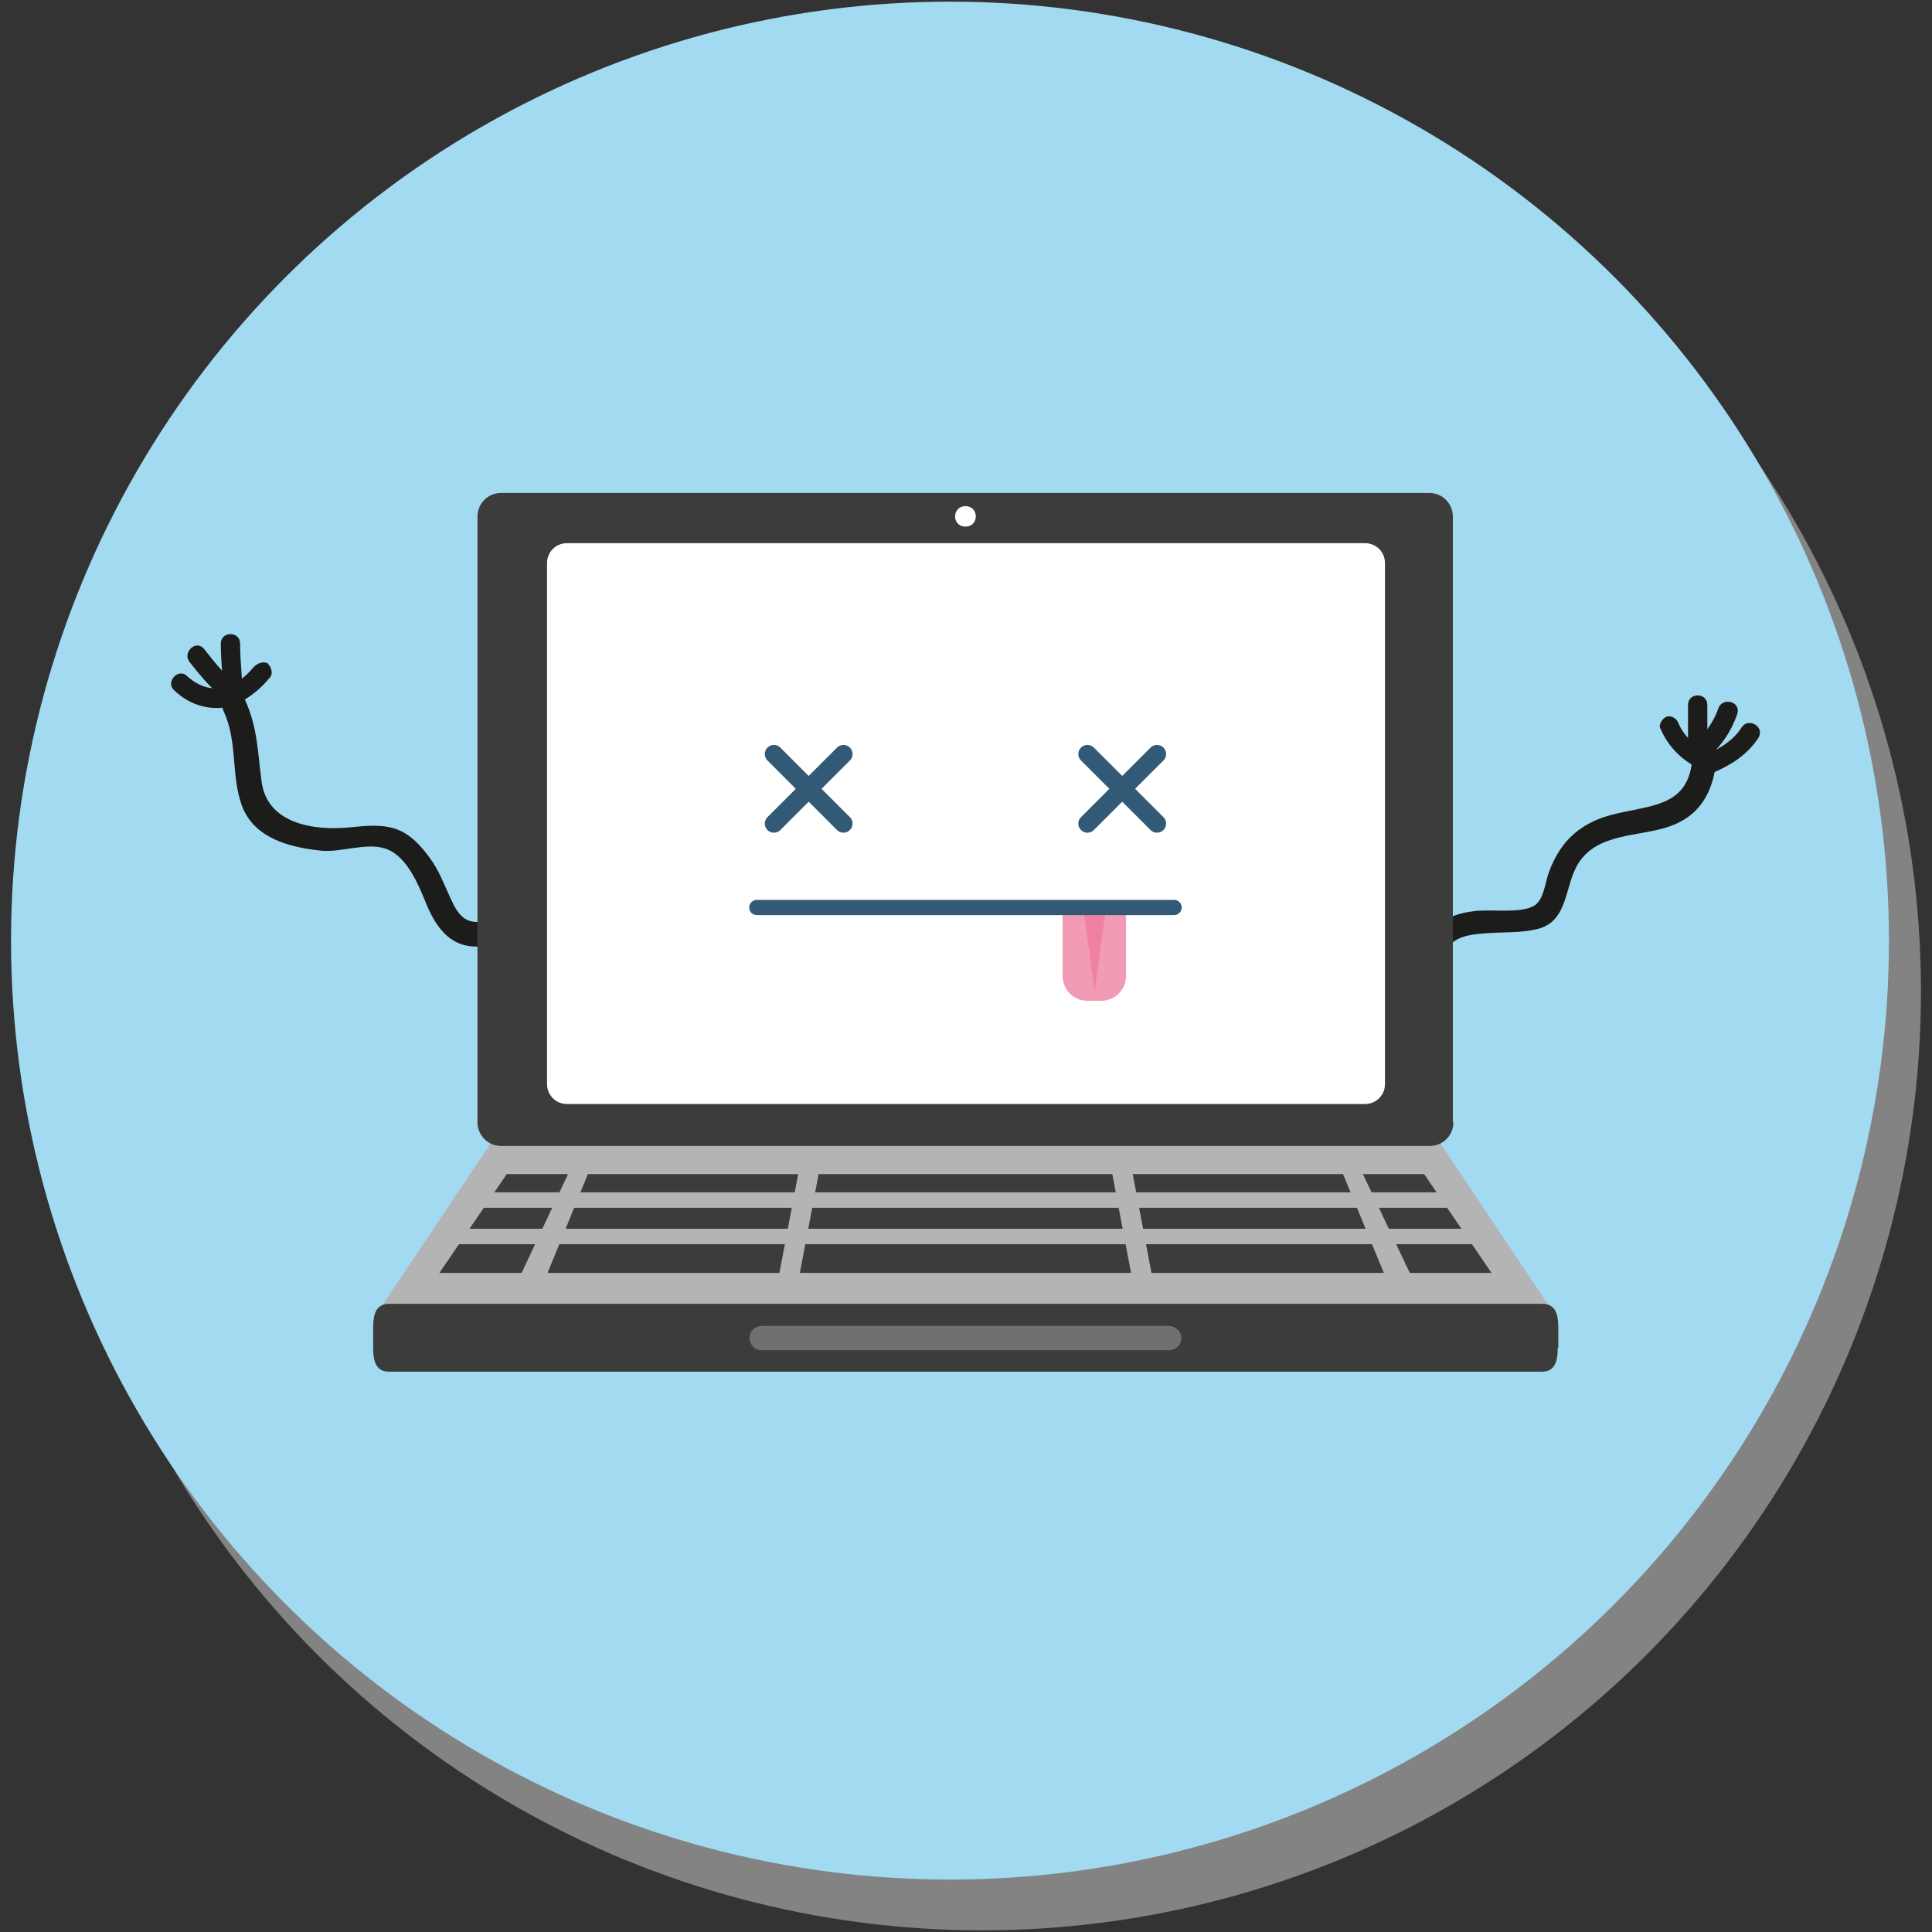 <?xml version="1.0" encoding="utf-8"?>
<!-- Generator: Adobe Illustrator 22.1.0, SVG Export Plug-In . SVG Version: 6.00 Build 0)  -->
<svg version="1.1" id="Capa_1" xmlns="http://www.w3.org/2000/svg" xmlns:xlink="http://www.w3.org/1999/xlink" x="0px" y="0px"
	 viewBox="0 0 350 350" style="enable-background:new 0 0 350 350;" xml:space="preserve">
<rect x="0" y="0" width="350" height="350" fill="#333333" stroke="none"/>
<style type="text/css">
	.st0{fill:#838383;}
	.st1{fill:#A2DBF1;}
	.st2{fill:#1C1C1B;}
	.st3{fill:#B4B4B4;}
	.st4{fill:#3C3C3A;}
	.st5{fill:#707070;}
	.st6{fill:#FFFFFF;}
	.st7{fill:none;stroke:#325975;stroke-width:3.3;stroke-linecap:round;stroke-linejoin:round;stroke-miterlimit:10;}
	.st8{fill:#F29BB4;}
	.st9{fill:#EF82A2;}
	.st10{fill:none;stroke:#325975;stroke-width:2.75;stroke-linecap:round;stroke-linejoin:round;stroke-miterlimit:10;}
</style>
<g>
	<ellipse class="st0" cx="177.9" cy="179.6" rx="170.1" ry="170.1"/>
	<ellipse class="st1" cx="172.1" cy="170.4" rx="170.1" ry="170.1"/>
	<g>
		<g>
			<g>
				<g>
					<g>
						<path class="st2" d="M90.2,166.2c-4.4,1.5-6.5,1.2-8.4-3.1c-1.3-2.7-2.2-5.4-4.1-7.9c-4.4-6-7.9-6-14.5-5.3
							c-6.5,0.6-14.7-0.7-15.8-8.2c-0.7-5.2-0.7-10-3.1-15.1c-1.2-2.6-5-0.3-3.8,2.2c2.6,5.6,1.3,11.5,3.3,17.1
							c2.2,6,8.7,7.6,14.3,8.2c3.5,0.4,8.2-1.5,11.6-0.4c4.2,1.3,6.3,7.1,7.8,10.7c2.9,6.5,6.9,8.5,13.9,6.1
							C94,169.5,92.8,165.3,90.2,166.2L90.2,166.2z"/>
					</g>
				</g>
				<g>
					<g>
						<g>
							<path class="st2" d="M45.9,120.9c-1.3,1.6-2.8,2.7-4.6,3.5c-2,1.1-0.2,4.1,1.8,3c2.4-1.2,4.2-2.7,5.9-4.8
								c0.5-0.7,0.1-1.9-0.6-2.5C47.4,119.8,46.6,120.2,45.9,120.9L45.9,120.9z"/>
						</g>
					</g>
					<g>
						<g>
							<path class="st2" d="M40,116.6c0,3.5,0.5,7.1,0.5,10.6c0,2.2,3.5,2.2,3.5,0c0-3.5-0.5-7.1-0.5-10.6
								C43.5,114.3,40,114.3,40,116.6L40,116.6z"/>
						</g>
					</g>
					<g>
						<g>
							<path class="st2" d="M34.4,120c2.2,2.8,4.5,5.6,7.6,7.5c1.9,1.2,3.7-1.8,1.8-3c-2.8-1.7-4.8-4.4-6.8-6.9
								C35.5,115.7,32.9,118.3,34.4,120L34.4,120z"/>
						</g>
					</g>
					<g>
						<g>
							<path class="st2" d="M31.5,125c3.1,3,7.1,4,11.2,2.7c2.1-0.6,1.3-4.1-1-3.4c-3,0.9-5.4,0.3-7.8-1.8
								C32.4,120.9,29.9,123.5,31.5,125L31.5,125z"/>
						</g>
					</g>
				</g>
			</g>
			<g>
				<g>
					<g>
						<path class="st2" d="M261.2,176.7c0.2-5.8,2.1-7.2,7.6-7.6c3.3-0.3,6.9,0,10.1-0.9c5.3-1.6,4.5-7.9,7.1-11.9
							c3.5-5.4,10.8-4.7,16.2-6.5c6-2,8.3-6.6,8.8-12.7c0.2-2.9-4.3-2.8-4.4,0c-0.5,8.8-6.9,8.7-13.8,10.3
							c-6.1,1.4-10,4.6-12.2,10.6c-0.7,1.9-0.9,5-2.7,6.1c-2.7,1.5-8.1,0.5-11.1,1c-7.1,0.9-9.5,5-9.7,11.9
							C256.7,179.6,261.1,179.6,261.2,176.7L261.2,176.7z"/>
					</g>
				</g>
				<g>
					<g>
						<g>
							<path class="st2" d="M300.8,132c1.5,3.4,4,5.9,7.4,7.4c0.9,0.3,1.9-0.4,2.1-1.3c0.3-1-0.3-1.8-1.3-2.1
								c-2.1-0.9-4-2.8-4.9-4.9c-0.3-0.9-1.2-1.5-2.1-1.3C301.2,130.1,300.4,131.2,300.8,132L300.8,132z"/>
						</g>
					</g>
					<g>
						<g>
							<path class="st2" d="M305.8,127.7c0,2.8,0,5.6,0,8.3c0,2.2,3.5,2.2,3.5,0c0-2.8,0-5.6,0-8.3
								C309.3,125.4,305.8,125.4,305.8,127.7L305.8,127.7z"/>
						</g>
					</g>
					<g>
						<g>
							<path class="st2" d="M311.3,128.3c-1,2.9-2.8,5.1-5.1,7.1c-1.7,1.4,0.7,4,2.5,2.5c2.9-2.4,4.8-5.1,6-8.5
								C315.5,127.1,312.1,126.2,311.3,128.3L311.3,128.3z"/>
						</g>
					</g>
					<g>
						<g>
							<path class="st2" d="M315.5,131.8c-1.4,2.2-3.7,3.7-6.2,4.8c-2,0.9-1.2,4.3,1,3.4c3.3-1.4,6.3-3.3,8.3-6.4
								C319.7,131.6,316.7,129.9,315.5,131.8L315.5,131.8z"/>
						</g>
					</g>
				</g>
			</g>
		</g>
		<g>
			<g>
				<g>
					<path class="st3" d="M281.1,237.3c0,2.9-21.9,3.7-24.3,3.7H93c-2.4,0-24.3-0.9-24.3-3.7l20-29.9c0-2.9,1.9-5.3,4.3-5.3h163.8
						c2.4,0,4.3,2.4,4.3,5.3L281.1,237.3z"/>
					<g>
						<g>
							<polygon class="st4" points="141.2,230.6 99.2,230.6 106.5,212.7 144.6,212.7 							"/>
							<polygon class="st4" points="208.6,230.6 250.7,230.6 243.3,212.7 205.2,212.7 							"/>
							<polygon class="st4" points="255.4,230.6 270.2,230.6 258,212.7 246.9,212.7 							"/>
							<polygon class="st4" points="94.5,230.6 79.6,230.6 91.8,212.7 102.9,212.7 							"/>
							<polygon class="st4" points="204.9,230.6 144.9,230.6 148.3,212.7 201.5,212.7 							"/>
						</g>
						<g>
							<rect x="83.2" y="216" class="st3" width="183.2" height="2.8"/>
							<rect x="81.3" y="222.6" class="st3" width="187.2" height="2.8"/>
						</g>
					</g>
				</g>
				<g>
					<path class="st4" d="M282.2,244.2c0,2.4-0.5,4.3-2.9,4.3H70.5c-2.4,0-2.9-1.9-2.9-4.3v-3.7c0-2.4,0.5-4.3,2.9-4.3h208.9
						c2.4,0,2.9,1.9,2.9,4.3v3.7H282.2z"/>
					<path class="st5" d="M214,242.4c0,1.3-1,2.2-2.2,2.2h-73.8c-1.3,0-2.2-1-2.2-2.2l0,0c0-1.3,1-2.2,2.2-2.2h73.8
						C213,240.3,214,241.2,214,242.4L214,242.4z"/>
				</g>
			</g>
			<g>
				<path class="st4" d="M263.3,203.3c0,2.4-1.9,4.3-4.3,4.3H90.8c-2.4,0-4.3-1.9-4.3-4.3V93.6c0-2.4,1.9-4.3,4.3-4.3h168.1
					c2.4,0,4.3,1.9,4.3,4.3v109.7H263.3z"/>
				<g>
					<g>
						<path class="st6" d="M174.9,95.4c2.5,0,2.5-3.7,0-3.7S172.4,95.4,174.9,95.4L174.9,95.4z"/>
					</g>
				</g>
				<g>
					<path class="st6" d="M250.9,196.4c0,2-1.6,3.6-3.6,3.6H102.7c-2,0-3.6-1.6-3.6-3.6V102c0-2,1.6-3.6,3.6-3.6h144.6
						c2,0,3.6,1.6,3.6,3.6V196.4z"/>
					<g>
						<g>
							<g>
								<line class="st7" x1="152.8" y1="136.6" x2="140.2" y2="149.2"/>
								<line class="st7" x1="152.8" y1="149.2" x2="140.2" y2="136.6"/>
							</g>
							<g>
								<line class="st7" x1="209.6" y1="136.6" x2="197" y2="149.2"/>
								<line class="st7" x1="209.6" y1="149.2" x2="197" y2="136.6"/>
							</g>
						</g>
						<g>
							<g>
								<path class="st8" d="M204,164.4v12.4c0,2.5-2,4.5-4.5,4.5H197c-2.5,0-4.5-2-4.5-4.5v-12.4"/>
								<g>
									<polygon class="st9" points="200.3,165.1 198.3,179.6 196.3,165.1 									"/>
								</g>
							</g>
							<line class="st10" x1="137.1" y1="164.4" x2="212.7" y2="164.4"/>
						</g>
					</g>
				</g>
			</g>
		</g>
	</g>
</g>
</svg>

